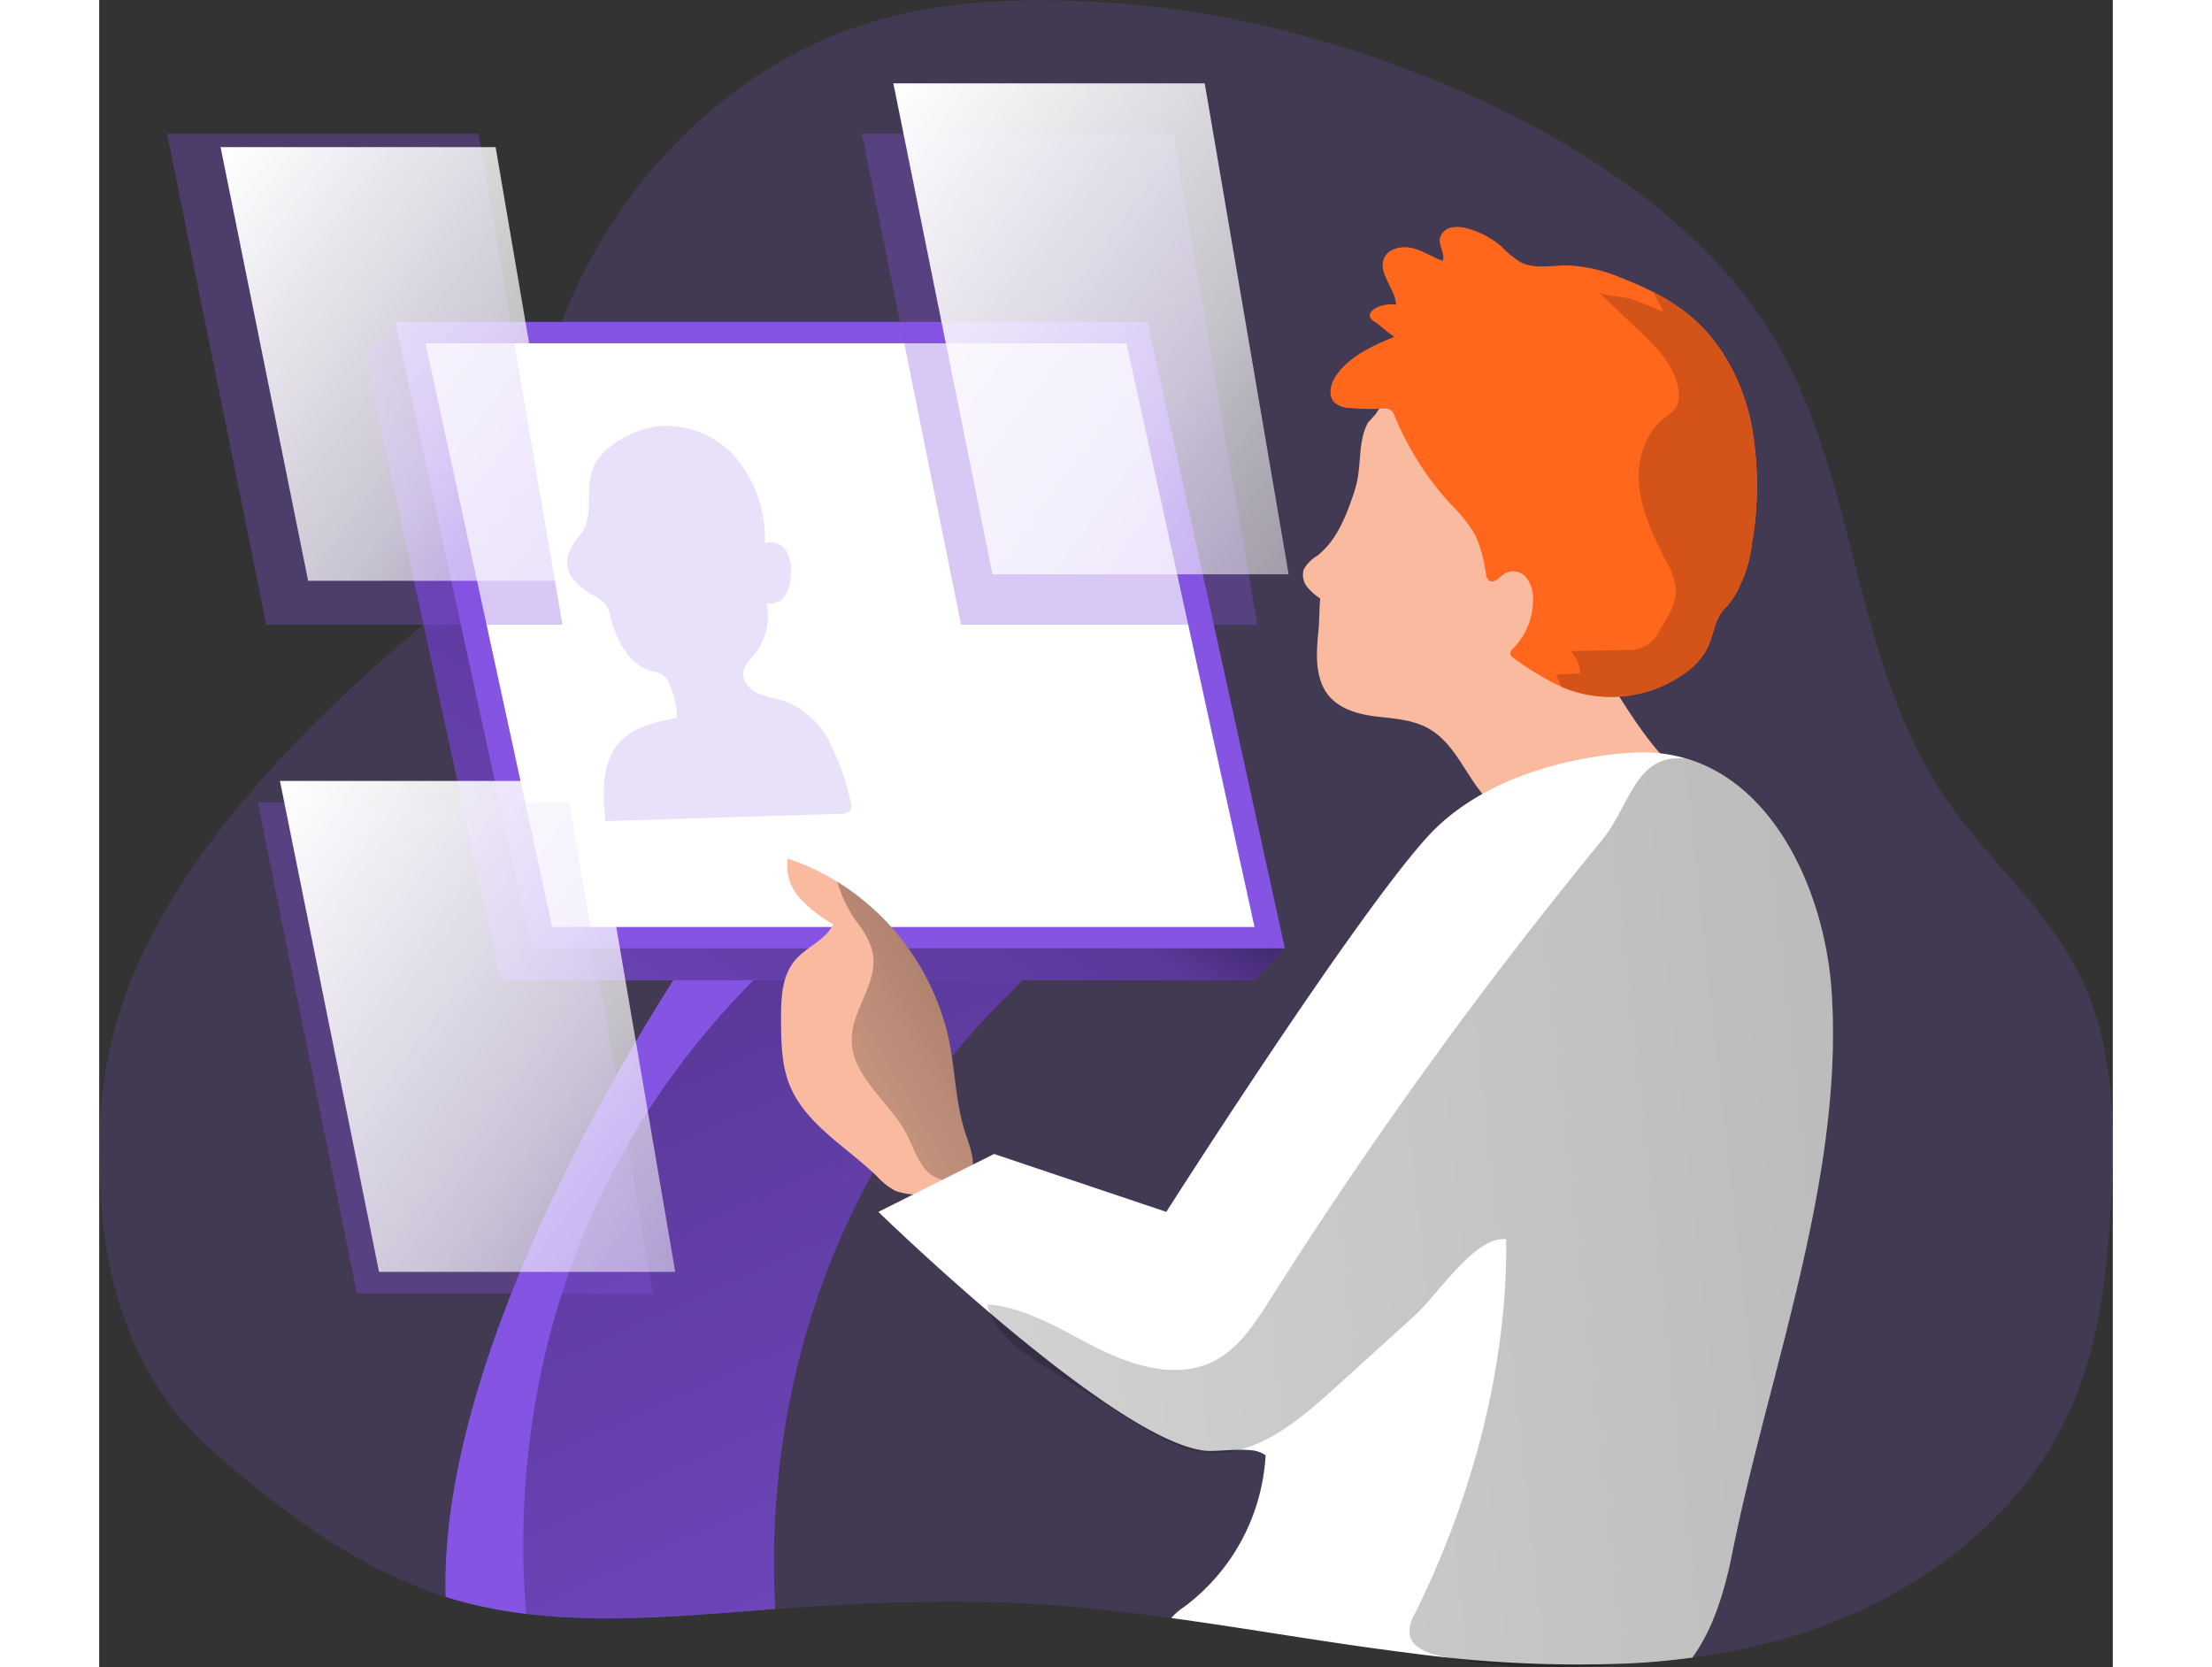 <svg id="Layer_1" data-name="Layer 1" xmlns="http://www.w3.org/2000/svg" xmlns:xlink="http://www.w3.org/1999/xlink" viewBox="0 0 338.09 279.92" width="406" height="306" class="illustration styles_illustrationTablet__1DWOa"><rect x="0" y="0" width="338.09" height="279.92" fill="#333333" stroke="none"/><defs><linearGradient id="linear-gradient" x1="71.66" y1="112.46" x2="196.28" y2="386.46" gradientUnits="userSpaceOnUse"><stop offset="0.01"></stop><stop offset="0.13" stop-opacity="0.69"></stop><stop offset="0.25" stop-opacity="0.32"></stop><stop offset="1" stop-opacity="0"></stop></linearGradient><linearGradient id="linear-gradient-2" x1="144.06" y1="75.65" x2="27.94" y2="251.52" xlink:href="#linear-gradient"></linearGradient><linearGradient id="linear-gradient-3" x1="179.51" y1="161.58" x2="105.23" y2="204.17" xlink:href="#linear-gradient"></linearGradient><linearGradient id="linear-gradient-4" x1="578.52" y1="176.22" x2="-131.9" y2="254.16" xlink:href="#linear-gradient"></linearGradient><linearGradient id="linear-gradient-5" x1="121.29" y1="20.93" x2="582.82" y2="361.01" gradientUnits="userSpaceOnUse"><stop offset="0.01" stop-color="#fff"></stop><stop offset="0.13" stop-color="#fff" stop-opacity="0.69"></stop><stop offset="0.15" stop-color="#fff" stop-opacity="0.61"></stop><stop offset="0.2" stop-color="#fff" stop-opacity="0.47"></stop><stop offset="0.25" stop-color="#fff" stop-opacity="0.34"></stop><stop offset="0.3" stop-color="#fff" stop-opacity="0.23"></stop><stop offset="0.36" stop-color="#fff" stop-opacity="0.15"></stop><stop offset="0.44" stop-color="#fff" stop-opacity="0.08"></stop><stop offset="0.52" stop-color="#fff" stop-opacity="0.03"></stop><stop offset="0.65" stop-color="#fff" stop-opacity="0.01"></stop><stop offset="1" stop-color="#fff" stop-opacity="0"></stop></linearGradient><linearGradient id="linear-gradient-6" x1="9.73" y1="30.83" x2="417.42" y2="331.24" xlink:href="#linear-gradient-5"></linearGradient><linearGradient id="linear-gradient-7" x1="18.3" y1="138.06" x2="479.83" y2="478.14" xlink:href="#linear-gradient-5"></linearGradient></defs><title>10</title><path d="M352.8,208.46c-.66,11.57-2,23.32-6.66,33.92-8.51,19.39-27.5,32.79-47.84,38.69a108.4,108.4,0,0,1-15.78,3.28c-15.58,2.11-31.61,1.19-47.27-.74-13.44-1.66-26.8-4.06-40.22-5.9-7.56-1-15.15-1.9-22.76-2.35-14.57-.85-29.17-.21-43.73.84-.68,0-1.37.09-2,.15-13.23,1-26.67,2.27-39.76.67a77.46,77.46,0,0,1-9-1.6q-2.29-.54-4.53-1.26c-15.05-4.77-28.25-14.78-39.86-25.11-11.95-10.63-17.55-27.11-18.09-42.77-.64-18.44-3.14-49.23,59.42-99.73C87.86,95.89,86.75,75,93,59.26c9-22.57,27.44-41.82,50.61-49.15,10-3.18,20.63-4.13,31.14-4a164.34,164.34,0,0,1,39.6,5.18c24.44,6.25,53.44,18.94,71.87,38.43a76.7,76.7,0,0,1,8.6,10.83c15.7,24.08,13.93,55.41,30.09,79.34,7,10.33,17,18.55,22.56,29.72C353.4,181.41,353.56,195.24,352.8,208.46Z" transform="translate(-15.03 -6.05)" fill="#8554E2" opacity="0.18" style="isolation: isolate;"></path><path d="M128.54,276.2c-.68,0-1.37.09-2,.15-13.23,1-26.67,2.27-39.76.67a77.46,77.46,0,0,1-9-1.6q-2.29-.54-4.53-1.26C71.91,231.5,108.54,175,113,168.22l13.73.58,43.39,1.83C130.89,207.87,127.21,252.66,128.54,276.2Z" transform="translate(-15.03 -6.05)" fill="#8554E2"></path><path d="M128.54,276.2c-.68,0-1.37.09-2,.15-13.23,1-26.67,2.27-39.76.67a77.46,77.46,0,0,1-9-1.6q-2.29-.54-4.53-1.26C71.91,231.5,108.54,175,113,168.22l13.73.58,43.39,1.83C130.89,207.87,127.21,252.66,128.54,276.2Z" transform="translate(-15.03 -6.05)" fill="url(#linear-gradient)"></path><path d="M128,167.56c-.44.41-.87.82-1.29,1.24C86.47,208,84.83,255.05,86.73,277a77.46,77.46,0,0,1-9-1.6q-2.29-.54-4.53-1.26C71.91,231.5,108.54,175,113,168.22l.45-.66Z" transform="translate(-15.03 -6.05)" fill="#8554E2"></path><path d="M228.07,77c-1.64,3-1.13,6.62-1.85,9.93a22.38,22.38,0,0,1-.82,2.76c-1.26,3.62-2.85,7.34-5.88,9.69a6,6,0,0,0-2.23,2.26,3.19,3.19,0,0,0,.51,2.89,9.52,9.52,0,0,0,2.24,2c-.17,1.73-.12,3.78-.3,5.5-.39,3.81-.64,8.1,1.88,11,2,2.23,5.08,3,8,3.34s6,.52,8.62,2c5.52,3.07,7,10.87,12.49,14a13.8,13.8,0,0,0,5.27,1.55,18.08,18.08,0,0,0,11.29-2.08c3.35-2,14.31-5.26,11.34-7.79-3.24-2.75-8.21-10.55-10.53-14.7a45.36,45.36,0,0,1-5.19-14.86c-.7-4.35-.77-8.77-1.42-13.12s-2-8.75-4.79-12.13c-4.21-5-11.09-7-17.63-7.37a15.82,15.82,0,0,0-5.45.4,6.7,6.7,0,0,0-4.23,3.27" transform="translate(-15.03 -6.05)" fill="#f9ba9f"></path><path d="M292.51,97.44a21.2,21.2,0,0,1-1.89,6.67,13,13,0,0,1-2.41,3.86c-2,1.78-2.06,4.79-3.29,7.14a11.56,11.56,0,0,1-3.41,3.79,21.28,21.28,0,0,1-19.82,2.91l-1-.38a46.29,46.29,0,0,1-8.31-5A1.1,1.1,0,0,1,252,116c-.17-.42.19-.84.51-1.17a11.5,11.5,0,0,0,3.26-8.2,5.6,5.6,0,0,0-1.13-3.6,2.84,2.84,0,0,0-3.46-.76c-1,.57-2,1.93-2.86,1.2a1.7,1.7,0,0,1-.44-1A24.73,24.73,0,0,0,246.13,96a25.09,25.09,0,0,0-4.3-5.42A50.74,50.74,0,0,1,232.57,76a2.16,2.16,0,0,0-.84-1.19,2.2,2.2,0,0,0-1.22-.16,35.67,35.67,0,0,1-5.47-.1,4.17,4.17,0,0,1-2.56-.88c-1.24-1.19-.68-3.31.32-4.7,2.27-3.19,6.06-4.86,9.67-6.37-.93-.61-2.4-1.95-3.33-2.56a1.7,1.7,0,0,1-.74-.76c-.2-.62.4-1.22,1-1.52a5.66,5.66,0,0,1,3.39-.55c-.17-2.76-3.13-5.32-2-7.84.77-1.66,3-2.09,4.78-1.65s3.32,1.53,5.05,2.11c.39-1.21-.69-2.47-.49-3.73A2.47,2.47,0,0,1,242,44.26a5.56,5.56,0,0,1,2.77.16,14.44,14.44,0,0,1,5.68,3,16.64,16.64,0,0,0,3.23,2.65c2.34,1.21,5.15.54,7.78.54a25.26,25.26,0,0,1,9,2.05A54.27,54.27,0,0,1,276,55.1a32,32,0,0,1,6.67,4.44c5.12,4.5,8.32,10.91,9.73,17.57A56.91,56.91,0,0,1,292.51,97.44Z" transform="translate(-15.03 -6.05)" fill="#ff681c"></path><polygon points="44.59 59.39 49.69 54.05 170.9 59.39 199.08 159.23 193.98 164.57 67.42 164.57 44.59 59.39" fill="#8554E2"></polygon><polygon points="44.59 59.39 49.69 54.05 170.9 59.39 199.08 159.23 193.98 164.57 67.42 164.57 44.59 59.39" fill="url(#linear-gradient-2)"></polygon><polygon points="49.69 54.05 176 54.05 199.08 159.23 72.52 159.23 49.69 54.05" fill="#8554E2"></polygon><polygon points="54.79 57.64 172.48 57.64 193.98 155.64 76.06 155.64 54.79 57.64" fill="#fff"></polygon><path d="M161.68,202.06a4.27,4.27,0,0,1-2.35,3.33c-1.84,1.08-4.09,1.14-6.23,1.17a10.24,10.24,0,0,1-4.38-.57,11.6,11.6,0,0,1-3.17-2.51c-5.2-5-12.11-8.79-14.69-15.5-1.25-3.26-1.31-6.83-1.35-10.3,0-3.69,0-7.74,2.45-10.51,1.91-2.19,5.07-3.3,6.31-5.93a23.47,23.47,0,0,1-5.62-4.41,8,8,0,0,1-2-6.62,39.45,39.45,0,0,1,8.27,3.87,41.61,41.61,0,0,1,18.76,26.45c1,4.81,1.1,9.81,2.42,14.56C160.69,197.29,161.94,199.85,161.68,202.06Z" transform="translate(-15.03 -6.05)" fill="#f9ba9f"></path><path d="M161.68,202.06a3.71,3.71,0,0,0-1.25.91c-1.35,2-4.68,1.49-6.38-.26s-2.36-4.22-3.52-6.37c-2.9-5.45-9.18-9.55-9.16-15.72,0-4.77,4-9,3.64-13.69-.2-2.48-1.55-4.5-3-6.38a23.56,23.56,0,0,1-3.07-6.47,41.61,41.61,0,0,1,18.76,26.45c1,4.81,1.1,9.81,2.42,14.56C160.69,197.29,161.94,199.85,161.68,202.06Z" transform="translate(-15.03 -6.05)" fill="url(#linear-gradient-3)"></path><path d="M289.21,266.84c-1.23,6.15-3.07,12.51-6.69,17.51-.52.07-1,.14-1.56.19q-4.68.57-9.4.81a210.1,210.1,0,0,1-36.31-1.74c-13.44-1.66-26.8-4.06-40.22-5.9a10.6,10.6,0,0,1,2.14-1.85,34.1,34.1,0,0,0,13.7-25.48,5.13,5.13,0,0,0-2.68-.86c-2.54-.24-5.81.31-7.68.08-15.54-1.95-54.65-40.08-54.65-40.08l19.43-9.72,28.91,9.72s31.09-48.82,43.72-62.83,35.41-14.3,35.41-14.3a25.46,25.46,0,0,1,8.08,1,0,0,0,0,1,0,0c15.48,4.53,23.46,23.3,24.5,39.19C308,203.84,295.25,236.69,289.21,266.84Z" transform="translate(-15.03 -6.05)" fill="#fff"></path><path d="M292.51,97.44a21.2,21.2,0,0,1-1.89,6.67,13,13,0,0,1-2.41,3.86c-2,1.78-2.06,4.79-3.29,7.14a11.56,11.56,0,0,1-3.41,3.79,21.28,21.28,0,0,1-19.82,2.91l-1-.38a8.8,8.8,0,0,1-1-2.17l4-.14a6,6,0,0,0-1.6-3.76l9.11-.18a5.68,5.68,0,0,0,5.95-3.55c1.38-2.14,2.81-4.48,2.58-7a11.58,11.58,0,0,0-1.53-4.19c-2-3.91-4-8-4.56-12.33s.73-9.22,4.22-11.92a7.36,7.36,0,0,0,1.92-1.72,4.13,4.13,0,0,0,.44-2.69c-.46-4.18-3.71-7.43-6.77-10.33L266.68,55c.76.73,4.22.82,5.35,1.18a55.79,55.79,0,0,1,5.59,2.26c-.28-.83-1-2-1.63-3.34a32,32,0,0,1,6.67,4.44c5.12,4.5,8.32,10.91,9.73,17.57A56.91,56.91,0,0,1,292.51,97.44Z" transform="translate(-15.03 -6.05)" fill="#d45319"></path><path d="M289.21,266.84c-1.23,6.15-3.07,12.51-6.69,17.51-.52.07-1,.14-1.56.19-13.93,1.39-27,2.55-40.84-.48-2.15-.47-4.69-1.41-5.07-3.58a5.9,5.9,0,0,1,.92-3.56c9.48-19.14,15.55-41.34,15.29-62.8-5.16-.65-11.53,9.34-15.29,12.75l-13.83,12.54c-6,5.4-12.9,11.16-20.91,10.53-4.72-.37-8.94-2.94-13-5.44L174,235.58c-4.19-2.61-8.74-5.7-9.84-10.52,6.69.51,12.55,4.39,18.55,7.38s13.23,5.18,19.26,2.25c4.34-2.11,7.1-6.42,9.68-10.49a771.88,771.88,0,0,1,55.63-77c4.85-5.91,5.66-14.72,14.16-13.77a0,0,0,0,1,0,0c15.48,4.53,23.46,23.3,24.5,39.19C308,203.84,295.25,236.69,289.21,266.84Z" transform="translate(-15.03 -6.05)" fill="url(#linear-gradient-4)"></path><path d="M98.82,83.07a12.42,12.42,0,0,1,3.88-3.29,16.6,16.6,0,0,1,5.59-2.09A15.41,15.41,0,0,1,122,83a21.14,21.14,0,0,1,4.8,14.26,3.06,3.06,0,0,1,3.64,1.38,6.84,6.84,0,0,1,.7,4.12,6.44,6.44,0,0,1-1,3.34,2.86,2.86,0,0,1-3.08,1.19,9.93,9.93,0,0,1-1.88,8.43c-.78,1-1.79,1.89-2,3.12-.2,1.54,1,2.94,2.44,3.61a38.83,38.83,0,0,0,4.46,1.31,14.17,14.17,0,0,1,7.55,6.8,41.83,41.83,0,0,1,3.49,9.77c.18.68.32,1.51-.2,2a1.9,1.9,0,0,1-1.29.35l-39.61,1.23c-.45-4.59-.71-9.78,2.38-13.21,2.39-2.64,6.15-3.45,9.65-4.13a14.23,14.23,0,0,0-1.39-5.84,3.4,3.4,0,0,0-1.09-1.44,5.5,5.5,0,0,0-1.69-.55c-3.89-1-6-5.19-7-9.08a6.11,6.11,0,0,0-.74-2,6,6,0,0,0-2.12-1.65c-4.83-2.77-5.84-5.86-2.36-10C98.79,92.44,95.78,87.26,98.82,83.07Z" transform="translate(-15.03 -6.05)" fill="#8554E2" opacity="0.18" style="isolation: isolate;"></path><polygon points="11.4 22.45 28.05 104.88 77.78 104.88 63.69 22.45 11.4 22.45" fill="#8554E2" opacity="0.32"></polygon><polygon points="26.63 134.74 43.27 217.18 93 217.18 78.91 134.74 26.63 134.74" fill="#8554E2" opacity="0.32"></polygon><polygon points="128.07 22.45 144.71 104.88 194.44 104.88 180.35 22.45 128.07 22.45" fill="#8554E2" opacity="0.32"></polygon><polygon points="133.34 13.99 149.98 96.42 199.71 96.42 185.62 13.99 133.34 13.99" fill="url(#linear-gradient-5)"></polygon><polygon points="20.38 24.7 35.08 97.51 79 97.51 66.56 24.7 20.38 24.7" fill="url(#linear-gradient-6)"></polygon><polygon points="30.35 131.12 46.99 213.55 96.72 213.55 82.63 131.12 30.35 131.12" fill="url(#linear-gradient-7)"></polygon></svg>